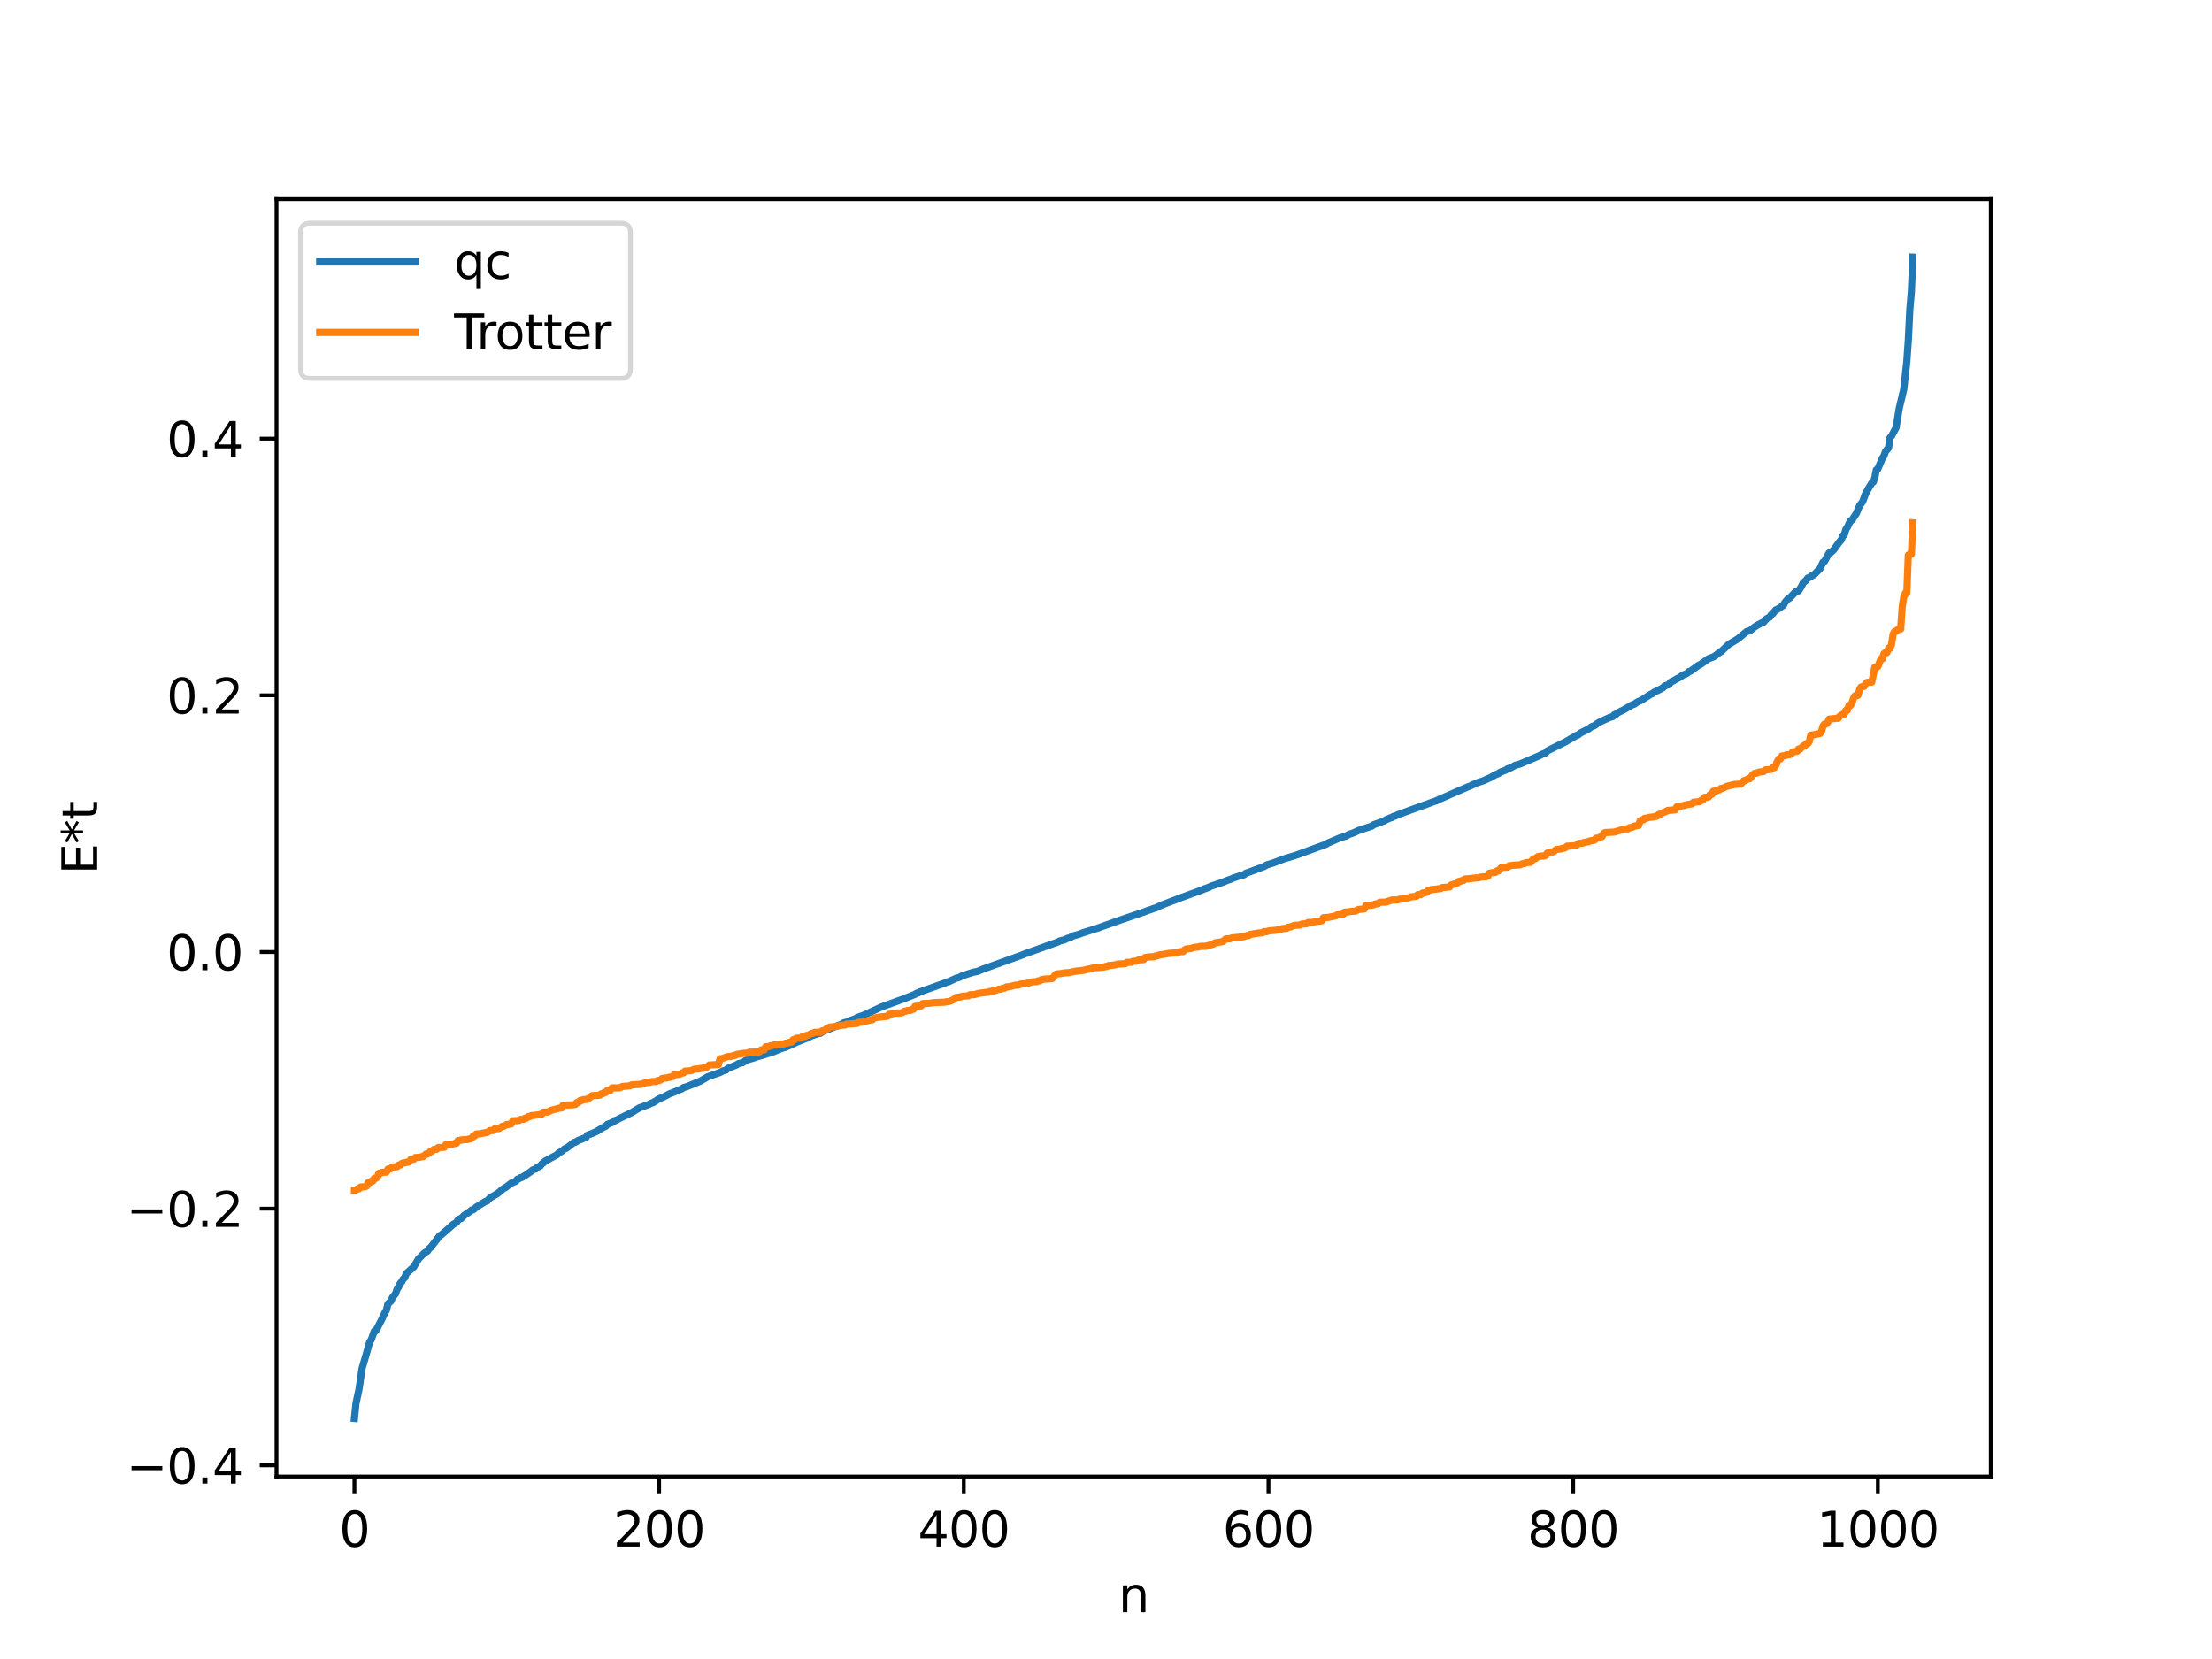 <?xml version="1.0" encoding="utf-8" standalone="no"?>
<!DOCTYPE svg PUBLIC "-//W3C//DTD SVG 1.1//EN"
  "http://www.w3.org/Graphics/SVG/1.1/DTD/svg11.dtd">
<svg xmlns:xlink="http://www.w3.org/1999/xlink" width="460.8pt" height="345.6pt" viewBox="0 0 460.8 345.6" xmlns="http://www.w3.org/2000/svg" version="1.1">
 <defs>
  <style type="text/css">*{stroke-linejoin: round; stroke-linecap: butt}</style>
 </defs>
 <g id="figure_1">
  <g id="patch_1">
   <path d="M 0 345.6 
L 460.8 345.6 
L 460.8 0 
L 0 0 
z
" style="fill: #ffffff"/>
  </g>
  <g id="axes_1">
   <g id="patch_2">
    <path d="M 57.6 307.584 
L 414.72 307.584 
L 414.72 41.472 
L 57.6 41.472 
z
" style="fill: #ffffff"/>
   </g>
   <g id="matplotlib.axis_1">
    <g id="xtick_1">
     <g id="line2d_1">
      <defs>
       <path id="m80a442c011" d="M 0 0 
L 0 3.5 
" style="stroke: #000000; stroke-width: 0.8"/>
      </defs>
      <g>
       <use xlink:href="#m80a442c011" x="73.833" y="307.584" style="stroke: #000000; stroke-width: 0.8"/>
      </g>
     </g>
     <g id="text_1">
      <!-- 0 -->
      <g transform="translate(70.651 322.182) scale(0.1 -0.1)">
       <defs>
        <path id="DejaVuSans-30" d="M 2034 4250 
Q 1547 4250 1301 3770 
Q 1056 3291 1056 2328 
Q 1056 1369 1301 889 
Q 1547 409 2034 409 
Q 2525 409 2770 889 
Q 3016 1369 3016 2328 
Q 3016 3291 2770 3770 
Q 2525 4250 2034 4250 
z
M 2034 4750 
Q 2819 4750 3233 4129 
Q 3647 3509 3647 2328 
Q 3647 1150 3233 529 
Q 2819 -91 2034 -91 
Q 1250 -91 836 529 
Q 422 1150 422 2328 
Q 422 3509 836 4129 
Q 1250 4750 2034 4750 
z
" transform="scale(0.016)"/>
       </defs>
       <use xlink:href="#DejaVuSans-30"/>
      </g>
     </g>
    </g>
    <g id="xtick_2">
     <g id="line2d_2">
      <g>
       <use xlink:href="#m80a442c011" x="137.304" y="307.584" style="stroke: #000000; stroke-width: 0.8"/>
      </g>
     </g>
     <g id="text_2">
      <!-- 200 -->
      <g transform="translate(127.76 322.182) scale(0.1 -0.1)">
       <defs>
        <path id="DejaVuSans-32" d="M 1228 531 
L 3431 531 
L 3431 0 
L 469 0 
L 469 531 
Q 828 903 1448 1529 
Q 2069 2156 2228 2338 
Q 2531 2678 2651 2914 
Q 2772 3150 2772 3378 
Q 2772 3750 2511 3984 
Q 2250 4219 1831 4219 
Q 1534 4219 1204 4116 
Q 875 4013 500 3803 
L 500 4441 
Q 881 4594 1212 4672 
Q 1544 4750 1819 4750 
Q 2544 4750 2975 4387 
Q 3406 4025 3406 3419 
Q 3406 3131 3298 2873 
Q 3191 2616 2906 2266 
Q 2828 2175 2409 1742 
Q 1991 1309 1228 531 
z
" transform="scale(0.016)"/>
       </defs>
       <use xlink:href="#DejaVuSans-32"/>
       <use xlink:href="#DejaVuSans-30" x="63.623"/>
       <use xlink:href="#DejaVuSans-30" x="127.246"/>
      </g>
     </g>
    </g>
    <g id="xtick_3">
     <g id="line2d_3">
      <g>
       <use xlink:href="#m80a442c011" x="200.775" y="307.584" style="stroke: #000000; stroke-width: 0.8"/>
      </g>
     </g>
     <g id="text_3">
      <!-- 400 -->
      <g transform="translate(191.231 322.182) scale(0.1 -0.1)">
       <defs>
        <path id="DejaVuSans-34" d="M 2419 4116 
L 825 1625 
L 2419 1625 
L 2419 4116 
z
M 2253 4666 
L 3047 4666 
L 3047 1625 
L 3713 1625 
L 3713 1100 
L 3047 1100 
L 3047 0 
L 2419 0 
L 2419 1100 
L 313 1100 
L 313 1709 
L 2253 4666 
z
" transform="scale(0.016)"/>
       </defs>
       <use xlink:href="#DejaVuSans-34"/>
       <use xlink:href="#DejaVuSans-30" x="63.623"/>
       <use xlink:href="#DejaVuSans-30" x="127.246"/>
      </g>
     </g>
    </g>
    <g id="xtick_4">
     <g id="line2d_4">
      <g>
       <use xlink:href="#m80a442c011" x="264.246" y="307.584" style="stroke: #000000; stroke-width: 0.8"/>
      </g>
     </g>
     <g id="text_4">
      <!-- 600 -->
      <g transform="translate(254.702 322.182) scale(0.1 -0.1)">
       <defs>
        <path id="DejaVuSans-36" d="M 2113 2584 
Q 1688 2584 1439 2293 
Q 1191 2003 1191 1497 
Q 1191 994 1439 701 
Q 1688 409 2113 409 
Q 2538 409 2786 701 
Q 3034 994 3034 1497 
Q 3034 2003 2786 2293 
Q 2538 2584 2113 2584 
z
M 3366 4563 
L 3366 3988 
Q 3128 4100 2886 4159 
Q 2644 4219 2406 4219 
Q 1781 4219 1451 3797 
Q 1122 3375 1075 2522 
Q 1259 2794 1537 2939 
Q 1816 3084 2150 3084 
Q 2853 3084 3261 2657 
Q 3669 2231 3669 1497 
Q 3669 778 3244 343 
Q 2819 -91 2113 -91 
Q 1303 -91 875 529 
Q 447 1150 447 2328 
Q 447 3434 972 4092 
Q 1497 4750 2381 4750 
Q 2619 4750 2861 4703 
Q 3103 4656 3366 4563 
z
" transform="scale(0.016)"/>
       </defs>
       <use xlink:href="#DejaVuSans-36"/>
       <use xlink:href="#DejaVuSans-30" x="63.623"/>
       <use xlink:href="#DejaVuSans-30" x="127.246"/>
      </g>
     </g>
    </g>
    <g id="xtick_5">
     <g id="line2d_5">
      <g>
       <use xlink:href="#m80a442c011" x="327.717" y="307.584" style="stroke: #000000; stroke-width: 0.8"/>
      </g>
     </g>
     <g id="text_5">
      <!-- 800 -->
      <g transform="translate(318.173 322.182) scale(0.1 -0.1)">
       <defs>
        <path id="DejaVuSans-38" d="M 2034 2216 
Q 1584 2216 1326 1975 
Q 1069 1734 1069 1313 
Q 1069 891 1326 650 
Q 1584 409 2034 409 
Q 2484 409 2743 651 
Q 3003 894 3003 1313 
Q 3003 1734 2745 1975 
Q 2488 2216 2034 2216 
z
M 1403 2484 
Q 997 2584 770 2862 
Q 544 3141 544 3541 
Q 544 4100 942 4425 
Q 1341 4750 2034 4750 
Q 2731 4750 3128 4425 
Q 3525 4100 3525 3541 
Q 3525 3141 3298 2862 
Q 3072 2584 2669 2484 
Q 3125 2378 3379 2068 
Q 3634 1759 3634 1313 
Q 3634 634 3220 271 
Q 2806 -91 2034 -91 
Q 1263 -91 848 271 
Q 434 634 434 1313 
Q 434 1759 690 2068 
Q 947 2378 1403 2484 
z
M 1172 3481 
Q 1172 3119 1398 2916 
Q 1625 2713 2034 2713 
Q 2441 2713 2670 2916 
Q 2900 3119 2900 3481 
Q 2900 3844 2670 4047 
Q 2441 4250 2034 4250 
Q 1625 4250 1398 4047 
Q 1172 3844 1172 3481 
z
" transform="scale(0.016)"/>
       </defs>
       <use xlink:href="#DejaVuSans-38"/>
       <use xlink:href="#DejaVuSans-30" x="63.623"/>
       <use xlink:href="#DejaVuSans-30" x="127.246"/>
      </g>
     </g>
    </g>
    <g id="xtick_6">
     <g id="line2d_6">
      <g>
       <use xlink:href="#m80a442c011" x="391.188" y="307.584" style="stroke: #000000; stroke-width: 0.8"/>
      </g>
     </g>
     <g id="text_6">
      <!-- 1000 -->
      <g transform="translate(378.463 322.182) scale(0.1 -0.1)">
       <defs>
        <path id="DejaVuSans-31" d="M 794 531 
L 1825 531 
L 1825 4091 
L 703 3866 
L 703 4441 
L 1819 4666 
L 2450 4666 
L 2450 531 
L 3481 531 
L 3481 0 
L 794 0 
L 794 531 
z
" transform="scale(0.016)"/>
       </defs>
       <use xlink:href="#DejaVuSans-31"/>
       <use xlink:href="#DejaVuSans-30" x="63.623"/>
       <use xlink:href="#DejaVuSans-30" x="127.246"/>
       <use xlink:href="#DejaVuSans-30" x="190.869"/>
      </g>
     </g>
    </g>
    <g id="text_7">
     <!-- n -->
     <g transform="translate(232.991 335.861) scale(0.1 -0.1)">
      <defs>
       <path id="DejaVuSans-6e" d="M 3513 2113 
L 3513 0 
L 2938 0 
L 2938 2094 
Q 2938 2591 2744 2837 
Q 2550 3084 2163 3084 
Q 1697 3084 1428 2787 
Q 1159 2491 1159 1978 
L 1159 0 
L 581 0 
L 581 3500 
L 1159 3500 
L 1159 2956 
Q 1366 3272 1645 3428 
Q 1925 3584 2291 3584 
Q 2894 3584 3203 3211 
Q 3513 2838 3513 2113 
z
" transform="scale(0.016)"/>
      </defs>
      <use xlink:href="#DejaVuSans-6e"/>
     </g>
    </g>
   </g>
   <g id="matplotlib.axis_2">
    <g id="ytick_1">
     <g id="line2d_7">
      <defs>
       <path id="m76574971fa" d="M 0 0 
L -3.5 0 
" style="stroke: #000000; stroke-width: 0.8"/>
      </defs>
      <g>
       <use xlink:href="#m76574971fa" x="57.6" y="305.25" style="stroke: #000000; stroke-width: 0.8"/>
      </g>
     </g>
     <g id="text_8">
      <!-- −0.4 -->
      <g transform="translate(26.317 309.05) scale(0.1 -0.1)">
       <defs>
        <path id="DejaVuSans-2212" d="M 678 2272 
L 4684 2272 
L 4684 1741 
L 678 1741 
L 678 2272 
z
" transform="scale(0.016)"/>
        <path id="DejaVuSans-2e" d="M 684 794 
L 1344 794 
L 1344 0 
L 684 0 
L 684 794 
z
" transform="scale(0.016)"/>
       </defs>
       <use xlink:href="#DejaVuSans-2212"/>
       <use xlink:href="#DejaVuSans-30" x="83.789"/>
       <use xlink:href="#DejaVuSans-2e" x="147.412"/>
       <use xlink:href="#DejaVuSans-34" x="179.199"/>
      </g>
     </g>
    </g>
    <g id="ytick_2">
     <g id="line2d_8">
      <g>
       <use xlink:href="#m76574971fa" x="57.6" y="251.783" style="stroke: #000000; stroke-width: 0.8"/>
      </g>
     </g>
     <g id="text_9">
      <!-- −0.2 -->
      <g transform="translate(26.317 255.582) scale(0.1 -0.1)">
       <use xlink:href="#DejaVuSans-2212"/>
       <use xlink:href="#DejaVuSans-30" x="83.789"/>
       <use xlink:href="#DejaVuSans-2e" x="147.412"/>
       <use xlink:href="#DejaVuSans-32" x="179.199"/>
      </g>
     </g>
    </g>
    <g id="ytick_3">
     <g id="line2d_9">
      <g>
       <use xlink:href="#m76574971fa" x="57.6" y="198.315" style="stroke: #000000; stroke-width: 0.8"/>
      </g>
     </g>
     <g id="text_10">
      <!-- 0.0 -->
      <g transform="translate(34.697 202.114) scale(0.1 -0.1)">
       <use xlink:href="#DejaVuSans-30"/>
       <use xlink:href="#DejaVuSans-2e" x="63.623"/>
       <use xlink:href="#DejaVuSans-30" x="95.41"/>
      </g>
     </g>
    </g>
    <g id="ytick_4">
     <g id="line2d_10">
      <g>
       <use xlink:href="#m76574971fa" x="57.6" y="144.847" style="stroke: #000000; stroke-width: 0.8"/>
      </g>
     </g>
     <g id="text_11">
      <!-- 0.2 -->
      <g transform="translate(34.697 148.647) scale(0.1 -0.1)">
       <use xlink:href="#DejaVuSans-30"/>
       <use xlink:href="#DejaVuSans-2e" x="63.623"/>
       <use xlink:href="#DejaVuSans-32" x="95.41"/>
      </g>
     </g>
    </g>
    <g id="ytick_5">
     <g id="line2d_11">
      <g>
       <use xlink:href="#m76574971fa" x="57.6" y="91.38" style="stroke: #000000; stroke-width: 0.8"/>
      </g>
     </g>
     <g id="text_12">
      <!-- 0.4 -->
      <g transform="translate(34.697 95.179) scale(0.1 -0.1)">
       <use xlink:href="#DejaVuSans-30"/>
       <use xlink:href="#DejaVuSans-2e" x="63.623"/>
       <use xlink:href="#DejaVuSans-34" x="95.41"/>
      </g>
     </g>
    </g>
    <g id="text_13">
     <!-- E*t -->
     <g transform="translate(20.238 182.148) rotate(-90) scale(0.1 -0.1)">
      <defs>
       <path id="DejaVuSans-45" d="M 628 4666 
L 3578 4666 
L 3578 4134 
L 1259 4134 
L 1259 2753 
L 3481 2753 
L 3481 2222 
L 1259 2222 
L 1259 531 
L 3634 531 
L 3634 0 
L 628 0 
L 628 4666 
z
" transform="scale(0.016)"/>
       <path id="DejaVuSans-2a" d="M 3009 3897 
L 1888 3291 
L 3009 2681 
L 2828 2375 
L 1778 3009 
L 1778 1831 
L 1422 1831 
L 1422 3009 
L 372 2375 
L 191 2681 
L 1313 3291 
L 191 3897 
L 372 4206 
L 1422 3572 
L 1422 4750 
L 1778 4750 
L 1778 3572 
L 2828 4206 
L 3009 3897 
z
" transform="scale(0.016)"/>
       <path id="DejaVuSans-74" d="M 1172 4494 
L 1172 3500 
L 2356 3500 
L 2356 3053 
L 1172 3053 
L 1172 1153 
Q 1172 725 1289 603 
Q 1406 481 1766 481 
L 2356 481 
L 2356 0 
L 1766 0 
Q 1100 0 847 248 
Q 594 497 594 1153 
L 594 3053 
L 172 3053 
L 172 3500 
L 594 3500 
L 594 4494 
L 1172 4494 
z
" transform="scale(0.016)"/>
      </defs>
      <use xlink:href="#DejaVuSans-45"/>
      <use xlink:href="#DejaVuSans-2a" x="63.184"/>
      <use xlink:href="#DejaVuSans-74" x="113.184"/>
     </g>
    </g>
   </g>
   <g id="line2d_12">
    <path d="M 73.833 295.488 
L 74.15 292.378 
L 74.785 289.426 
L 75.42 285.069 
L 76.372 281.836 
L 77.006 279.534 
L 77.324 279.119 
L 77.958 277.336 
L 78.276 277.258 
L 79.545 274.815 
L 80.18 273.431 
L 80.497 272.936 
L 80.815 271.606 
L 81.449 271.034 
L 81.767 270.266 
L 82.401 269.493 
L 82.719 268.562 
L 83.036 268.107 
L 83.353 267.371 
L 83.671 267.057 
L 83.988 266.437 
L 84.305 266.163 
L 84.623 265.324 
L 85.258 264.75 
L 86.21 263.901 
L 87.162 262.271 
L 88.431 261.001 
L 89.066 260.624 
L 89.383 260.105 
L 89.7 259.889 
L 91.605 257.417 
L 91.922 257.248 
L 92.557 256.693 
L 94.461 255.024 
L 95.096 254.671 
L 95.413 254.168 
L 95.73 253.915 
L 96.048 253.857 
L 96.682 253.191 
L 97.952 252.331 
L 98.269 252.055 
L 98.586 252.016 
L 99.221 251.458 
L 101.125 250.269 
L 101.443 250.211 
L 102.077 249.548 
L 103.664 248.621 
L 104.934 247.551 
L 105.251 247.432 
L 106.52 246.455 
L 107.472 246.071 
L 107.79 245.638 
L 108.107 245.561 
L 108.424 245.326 
L 108.742 245.279 
L 109.377 244.879 
L 110.646 244.021 
L 110.963 243.723 
L 111.598 243.528 
L 111.915 243.173 
L 112.55 242.899 
L 112.867 242.452 
L 113.185 242.271 
L 113.502 241.911 
L 116.041 240.55 
L 116.358 240.19 
L 116.993 239.853 
L 117.628 239.311 
L 117.945 239.23 
L 118.897 238.512 
L 119.532 237.992 
L 119.849 237.958 
L 120.484 237.557 
L 121.119 237.329 
L 122.071 236.941 
L 122.388 236.477 
L 123.34 236.121 
L 124.292 235.702 
L 125.562 234.911 
L 126.196 234.611 
L 126.514 234.235 
L 127.148 233.979 
L 127.783 233.743 
L 128.1 233.414 
L 128.418 233.347 
L 129.053 232.985 
L 131.591 231.766 
L 133.178 230.791 
L 135.082 230.113 
L 135.717 229.785 
L 136.034 229.707 
L 137.304 228.896 
L 138.256 228.505 
L 139.525 227.841 
L 140.477 227.481 
L 141.747 226.94 
L 142.064 226.829 
L 142.381 226.558 
L 143.016 226.388 
L 145.872 225.229 
L 147.459 224.299 
L 149.998 223.407 
L 150.633 223.073 
L 151.267 222.911 
L 151.585 222.584 
L 153.489 221.813 
L 153.806 221.571 
L 154.758 221.36 
L 155.393 220.867 
L 156.98 220.409 
L 157.615 220.19 
L 158.884 219.823 
L 160.153 219.423 
L 161.105 219.11 
L 162.692 218.451 
L 163.644 218.166 
L 165.231 217.47 
L 165.866 217.146 
L 168.087 216.27 
L 169.039 215.789 
L 170.309 215.363 
L 170.943 215.227 
L 171.261 214.925 
L 175.386 213.328 
L 175.704 213.091 
L 176.656 212.846 
L 177.291 212.524 
L 178.243 212.195 
L 178.56 211.953 
L 179.829 211.525 
L 183.638 209.756 
L 188.398 208.022 
L 189.033 207.758 
L 189.985 207.388 
L 190.62 207.142 
L 190.937 206.902 
L 191.254 206.86 
L 191.572 206.634 
L 192.524 206.314 
L 193.476 205.974 
L 196.967 204.724 
L 197.284 204.551 
L 197.601 204.521 
L 199.188 203.78 
L 199.823 203.616 
L 200.458 203.276 
L 202.679 202.544 
L 203.631 202.366 
L 204.9 201.824 
L 205.535 201.604 
L 212.834 198.974 
L 213.786 198.592 
L 220.451 196.207 
L 220.768 196.01 
L 221.72 195.784 
L 222.355 195.481 
L 222.99 195.315 
L 223.307 195.038 
L 224.894 194.581 
L 225.529 194.327 
L 228.385 193.433 
L 233.78 191.515 
L 237.905 190.122 
L 238.54 189.901 
L 239.175 189.643 
L 239.81 189.447 
L 240.444 189.2 
L 240.762 189.135 
L 241.396 188.825 
L 242.348 188.406 
L 246.157 186.949 
L 248.378 186.133 
L 249.013 185.911 
L 249.648 185.674 
L 250.6 185.33 
L 250.917 185.125 
L 251.234 185.098 
L 251.552 184.909 
L 251.869 184.852 
L 252.186 184.627 
L 252.821 184.422 
L 254.408 183.904 
L 255.995 183.271 
L 256.312 183.195 
L 256.947 182.893 
L 258.534 182.385 
L 259.168 182.226 
L 259.486 181.926 
L 260.12 181.708 
L 263.294 180.529 
L 263.929 180.159 
L 265.198 179.779 
L 267.42 178.938 
L 269.958 178.164 
L 276.305 175.846 
L 276.623 175.614 
L 277.258 175.349 
L 279.162 174.535 
L 280.431 174.157 
L 281.066 173.797 
L 282.018 173.475 
L 282.97 173.017 
L 285.826 172.077 
L 286.143 171.801 
L 287.413 171.367 
L 288.048 171.084 
L 288.365 171.028 
L 288.682 170.783 
L 289.317 170.535 
L 289.634 170.357 
L 289.952 170.313 
L 290.269 170.074 
L 290.586 170.026 
L 291.221 169.713 
L 293.76 168.775 
L 297.568 167.407 
L 298.52 167.046 
L 299.155 166.847 
L 299.79 166.535 
L 305.82 163.896 
L 306.454 163.666 
L 306.772 163.46 
L 307.089 163.387 
L 307.406 163.165 
L 308.993 162.655 
L 310.58 161.932 
L 311.532 161.39 
L 312.167 161.137 
L 312.484 160.879 
L 313.753 160.393 
L 314.071 160.153 
L 314.705 159.946 
L 315.658 159.419 
L 316.61 159.162 
L 320.418 157.543 
L 321.37 157.073 
L 322.005 156.833 
L 322.322 156.445 
L 322.957 156.115 
L 324.226 155.48 
L 326.13 154.535 
L 328.034 153.423 
L 328.352 153.22 
L 328.669 153.15 
L 329.304 152.661 
L 330.891 151.879 
L 331.525 151.405 
L 332.16 151.154 
L 332.795 150.682 
L 333.429 150.323 
L 335.334 149.458 
L 335.968 149.268 
L 336.286 148.894 
L 336.603 148.839 
L 336.92 148.518 
L 338.19 147.903 
L 340.094 146.789 
L 340.411 146.718 
L 341.046 146.272 
L 341.998 145.823 
L 343.902 144.609 
L 344.22 144.506 
L 344.537 144.224 
L 345.489 143.775 
L 346.441 143.264 
L 346.758 142.902 
L 347.71 142.585 
L 348.028 142.089 
L 348.662 141.796 
L 349.297 141.409 
L 349.932 141.104 
L 350.567 140.638 
L 351.201 140.388 
L 351.519 140.214 
L 351.836 139.893 
L 352.153 139.822 
L 353.74 138.664 
L 354.375 138.315 
L 355.962 137.194 
L 356.914 136.86 
L 357.548 136.436 
L 358.183 135.918 
L 358.5 135.779 
L 360.087 134.267 
L 361.991 133.113 
L 363.896 131.546 
L 364.53 131.403 
L 365.482 130.627 
L 366.117 130.221 
L 367.069 129.728 
L 367.386 129.622 
L 368.021 128.886 
L 368.656 128.562 
L 368.973 128.069 
L 369.291 127.863 
L 369.925 127.048 
L 370.243 126.952 
L 371.512 126.104 
L 371.829 125.502 
L 372.464 124.758 
L 372.781 124.625 
L 374.051 123.285 
L 374.686 123.084 
L 375.32 122.08 
L 375.638 121.403 
L 376.272 120.873 
L 376.59 120.421 
L 377.224 120.142 
L 377.542 119.809 
L 377.859 119.758 
L 378.811 118.8 
L 379.129 118.483 
L 379.763 117.121 
L 380.081 116.942 
L 381.033 115.198 
L 381.35 115.137 
L 381.985 114.547 
L 383.254 112.807 
L 383.572 112.487 
L 383.889 111.609 
L 384.206 111.429 
L 384.524 110.26 
L 384.841 109.822 
L 385.476 108.481 
L 385.793 108.354 
L 386.745 106.903 
L 387.38 105.347 
L 388.015 104.512 
L 388.649 102.829 
L 389.284 101.69 
L 389.919 100.624 
L 390.236 100.418 
L 390.553 99.562 
L 390.871 97.88 
L 391.188 97.699 
L 392.14 95.417 
L 392.458 94.97 
L 392.775 94.068 
L 393.41 93.322 
L 393.727 91.179 
L 394.044 90.83 
L 394.679 89.654 
L 394.996 89.062 
L 395.631 85.109 
L 396.583 81.094 
L 397.218 75.349 
L 397.535 70.907 
L 397.853 64.44 
L 398.17 60.81 
L 398.487 53.568 
L 398.487 53.568 
" clip-path="url(#pc84e8da56e)" style="fill: none; stroke: #1f77b4; stroke-width: 1.5; stroke-linecap: square"/>
   </g>
   <g id="line2d_13">
    <path d="M 73.833 247.92 
L 74.15 247.92 
L 74.467 247.652 
L 74.785 247.652 
L 75.102 247.285 
L 76.054 247.216 
L 76.372 247.073 
L 76.689 246.361 
L 77.006 246.361 
L 77.324 246.065 
L 77.641 246.065 
L 77.958 245.473 
L 78.276 245.473 
L 78.593 245.261 
L 78.91 244.431 
L 79.228 244.431 
L 79.545 244.223 
L 80.497 244.178 
L 80.815 243.532 
L 81.449 243.452 
L 81.767 243.068 
L 82.719 243.058 
L 83.036 242.699 
L 83.353 242.699 
L 83.671 242.387 
L 83.988 242.262 
L 84.305 242.262 
L 84.623 242.122 
L 84.94 242.122 
L 85.258 241.96 
L 85.575 241.534 
L 86.21 241.486 
L 86.527 241.132 
L 87.479 241.087 
L 87.796 240.955 
L 88.114 240.955 
L 88.748 240.411 
L 89.066 240.411 
L 89.383 240.224 
L 89.7 239.795 
L 90.018 239.795 
L 90.335 239.454 
L 90.97 239.4 
L 91.287 239.055 
L 92.557 239.001 
L 92.874 238.448 
L 94.461 238.295 
L 94.778 238.162 
L 95.096 238.162 
L 95.413 237.598 
L 95.73 237.598 
L 96.048 237.465 
L 97.317 237.385 
L 98.269 237.142 
L 98.586 236.628 
L 98.904 236.628 
L 99.221 236.234 
L 100.173 236.17 
L 100.491 236.051 
L 100.808 236.051 
L 101.125 235.93 
L 101.443 235.93 
L 102.077 235.514 
L 102.712 235.507 
L 103.029 235.17 
L 103.981 235.085 
L 104.616 234.625 
L 104.934 234.625 
L 105.568 234.244 
L 105.886 234.244 
L 106.52 234.126 
L 106.838 233.47 
L 108.107 233.427 
L 108.424 233.194 
L 109.059 233.164 
L 109.377 232.924 
L 109.694 232.924 
L 110.011 232.613 
L 110.329 232.613 
L 110.646 232.409 
L 111.281 232.348 
L 111.915 232.261 
L 112.867 232.103 
L 113.185 231.675 
L 114.137 231.642 
L 114.772 231.307 
L 116.676 230.808 
L 116.993 230.808 
L 117.31 230.234 
L 119.215 230.165 
L 119.849 230.077 
L 120.167 229.668 
L 120.484 229.668 
L 120.801 229.286 
L 121.119 229.286 
L 121.436 229.093 
L 122.388 229.02 
L 123.34 228.257 
L 124.927 228.16 
L 125.244 227.861 
L 125.562 227.861 
L 125.879 227.591 
L 126.196 227.591 
L 126.514 227.166 
L 127.148 227.139 
L 127.466 226.634 
L 129.053 226.625 
L 129.687 226.323 
L 131.274 226.199 
L 131.591 225.985 
L 133.496 225.88 
L 134.765 225.475 
L 135.4 225.461 
L 135.717 225.315 
L 136.669 225.313 
L 136.986 225.097 
L 137.304 225.097 
L 137.621 224.969 
L 137.939 224.666 
L 138.573 224.573 
L 138.891 224.573 
L 139.208 224.444 
L 139.525 224.444 
L 139.843 224.284 
L 140.16 224.284 
L 140.477 223.854 
L 141.429 223.819 
L 141.747 223.734 
L 142.064 223.507 
L 142.381 223.507 
L 142.699 223.14 
L 143.968 223.049 
L 144.603 222.729 
L 145.555 222.678 
L 146.19 222.531 
L 146.507 222.531 
L 146.824 222.367 
L 147.142 222.367 
L 147.777 221.862 
L 149.681 221.759 
L 149.998 220.561 
L 150.315 220.561 
L 151.585 220.105 
L 152.22 220.079 
L 152.854 219.868 
L 153.172 219.868 
L 153.489 219.64 
L 155.076 219.421 
L 155.71 219.409 
L 156.028 219.217 
L 158.249 219.12 
L 158.567 218.711 
L 159.201 218.705 
L 159.519 218.061 
L 160.153 218.043 
L 160.471 217.852 
L 160.788 217.85 
L 161.105 217.701 
L 162.058 217.672 
L 162.375 217.509 
L 163.327 217.477 
L 163.644 217.306 
L 163.962 217.306 
L 164.279 217.171 
L 164.914 217.084 
L 165.231 216.576 
L 165.548 216.576 
L 165.866 216.293 
L 166.818 216.231 
L 167.135 215.965 
L 167.77 215.905 
L 168.087 215.672 
L 168.405 215.672 
L 169.039 215.268 
L 169.357 215.268 
L 169.674 215.056 
L 170.943 215.038 
L 171.261 214.734 
L 171.896 214.646 
L 172.213 214.25 
L 172.53 214.25 
L 172.848 213.947 
L 173.8 213.889 
L 175.386 213.564 
L 176.021 213.531 
L 176.339 213.345 
L 178.56 213.198 
L 178.877 212.963 
L 179.512 212.928 
L 181.416 212.458 
L 181.734 212.443 
L 182.051 212.081 
L 183.003 211.92 
L 183.638 211.823 
L 184.907 211.701 
L 185.224 211.289 
L 185.542 211.289 
L 186.177 211.074 
L 187.763 210.993 
L 188.081 210.906 
L 188.398 210.655 
L 188.715 210.655 
L 189.033 210.498 
L 189.667 210.492 
L 189.985 210.24 
L 190.302 210.24 
L 190.62 209.645 
L 191.889 209.544 
L 192.206 209.055 
L 193.476 209.027 
L 194.11 208.919 
L 194.745 208.847 
L 196.649 208.783 
L 197.284 208.66 
L 197.601 208.66 
L 198.553 208.291 
L 199.188 207.766 
L 200.14 207.681 
L 200.458 207.524 
L 201.727 207.451 
L 202.044 207.216 
L 202.996 207.189 
L 203.948 206.918 
L 205.535 206.717 
L 205.853 206.717 
L 206.17 206.548 
L 206.487 206.548 
L 206.805 206.408 
L 207.122 206.408 
L 208.074 206.07 
L 208.391 206.07 
L 209.026 205.829 
L 209.343 205.829 
L 209.661 205.587 
L 210.296 205.534 
L 211.565 205.221 
L 212.2 205.195 
L 212.517 205.019 
L 213.786 204.911 
L 215.056 204.537 
L 216.008 204.49 
L 216.325 204.309 
L 216.643 204.309 
L 216.96 204.069 
L 217.595 203.961 
L 219.181 203.849 
L 219.499 203.541 
L 219.816 203.04 
L 220.134 202.89 
L 221.086 202.801 
L 221.72 202.666 
L 222.672 202.605 
L 224.259 202.284 
L 225.846 202.118 
L 226.481 201.91 
L 226.798 201.91 
L 227.115 201.786 
L 227.433 201.786 
L 227.75 201.593 
L 229.02 201.541 
L 229.654 201.466 
L 229.972 201.459 
L 230.289 201.324 
L 230.606 201.324 
L 230.924 201.136 
L 231.558 201.093 
L 232.193 200.999 
L 232.51 200.969 
L 232.828 200.826 
L 234.415 200.751 
L 234.732 200.471 
L 235.684 200.452 
L 236.001 200.253 
L 236.636 200.24 
L 237.271 199.948 
L 238.223 199.914 
L 238.54 199.454 
L 239.492 199.329 
L 240.444 199.29 
L 240.762 199.13 
L 241.079 199.13 
L 241.396 198.952 
L 242.983 198.71 
L 243.618 198.587 
L 245.205 198.488 
L 245.839 198.243 
L 246.474 198.229 
L 246.791 197.862 
L 247.109 197.68 
L 248.061 197.587 
L 248.696 197.36 
L 249.648 197.27 
L 249.965 197.145 
L 251.234 197.108 
L 252.821 196.653 
L 253.139 196.396 
L 253.773 196.302 
L 254.725 196.149 
L 255.36 195.587 
L 256.312 195.545 
L 256.629 195.368 
L 257.899 195.276 
L 258.534 195.17 
L 258.851 195.17 
L 259.803 194.891 
L 260.12 194.891 
L 260.438 194.639 
L 261.072 194.548 
L 261.707 194.432 
L 262.342 194.341 
L 262.977 194.317 
L 263.294 194.071 
L 263.929 194.07 
L 264.246 193.922 
L 265.515 193.812 
L 266.785 193.658 
L 267.102 193.438 
L 268.054 193.373 
L 268.372 193.131 
L 268.689 193.131 
L 269.641 192.766 
L 270.91 192.686 
L 271.228 192.485 
L 272.18 192.427 
L 272.497 192.18 
L 273.449 192.169 
L 274.084 191.934 
L 275.036 191.864 
L 275.353 191.817 
L 275.671 191.18 
L 276.623 191.116 
L 278.21 190.806 
L 278.527 190.597 
L 279.796 190.451 
L 280.114 190.008 
L 280.748 189.974 
L 281.7 189.83 
L 282.335 189.817 
L 282.97 189.465 
L 283.922 189.369 
L 284.239 189.332 
L 284.557 188.623 
L 285.826 188.549 
L 286.143 188.499 
L 286.461 188.328 
L 287.096 188.253 
L 287.413 187.964 
L 288.682 187.922 
L 289.952 187.498 
L 291.221 187.465 
L 291.539 187.324 
L 291.856 187.324 
L 292.173 187.201 
L 293.125 187.103 
L 294.077 186.814 
L 295.029 186.719 
L 295.347 186.376 
L 295.981 186.361 
L 296.299 186.057 
L 297.251 185.88 
L 297.568 185.456 
L 297.886 185.456 
L 298.203 185.306 
L 299.155 185.235 
L 299.79 185.115 
L 300.107 185.115 
L 300.424 184.891 
L 301.377 184.822 
L 302.011 184.751 
L 302.329 184.347 
L 302.963 184.146 
L 303.281 184.146 
L 303.598 183.958 
L 303.915 183.605 
L 304.233 183.605 
L 304.55 183.414 
L 304.867 183.414 
L 305.185 183.117 
L 306.137 183.041 
L 307.406 182.887 
L 308.041 182.872 
L 308.358 182.727 
L 309.628 182.633 
L 309.945 182.534 
L 310.262 181.903 
L 310.897 181.788 
L 311.532 181.735 
L 311.849 181.42 
L 312.167 181.42 
L 312.801 180.684 
L 314.071 180.648 
L 314.388 180.362 
L 315.34 180.235 
L 316.61 180.166 
L 317.244 179.908 
L 317.562 179.908 
L 317.879 179.692 
L 318.831 179.64 
L 319.466 178.911 
L 319.783 178.911 
L 320.418 178.433 
L 321.053 178.335 
L 321.687 178.326 
L 322.005 178.184 
L 322.322 177.718 
L 322.639 177.718 
L 322.957 177.484 
L 323.591 177.444 
L 324.226 176.96 
L 325.178 176.851 
L 325.496 176.701 
L 325.813 176.701 
L 326.13 176.568 
L 326.448 176.276 
L 328.034 176.182 
L 328.352 176.147 
L 328.669 175.822 
L 328.986 175.674 
L 329.621 175.661 
L 329.939 175.492 
L 330.256 175.492 
L 330.573 175.355 
L 330.891 175.355 
L 331.208 175.175 
L 332.16 175.019 
L 332.477 174.624 
L 333.112 174.569 
L 333.429 174.28 
L 333.747 174.28 
L 334.064 173.599 
L 334.381 173.437 
L 336.286 173.339 
L 338.507 172.673 
L 339.142 172.665 
L 339.459 172.421 
L 340.094 172.321 
L 340.411 172.077 
L 340.729 172.077 
L 341.046 171.954 
L 341.363 171.954 
L 341.681 170.971 
L 341.998 170.807 
L 342.315 170.807 
L 342.633 170.461 
L 342.95 170.461 
L 343.585 170.268 
L 344.537 170.171 
L 344.854 170.034 
L 345.172 170.022 
L 345.489 169.704 
L 345.806 169.704 
L 346.124 169.393 
L 347.076 169.039 
L 347.393 168.834 
L 348.98 168.701 
L 349.297 168.09 
L 349.932 168.012 
L 350.567 167.806 
L 350.884 167.806 
L 351.201 167.649 
L 351.836 167.554 
L 352.471 167.449 
L 352.788 167.117 
L 354.058 167.012 
L 354.375 166.725 
L 354.692 166.725 
L 355.01 166.132 
L 355.644 166.071 
L 355.962 166 
L 356.279 165.504 
L 356.596 165.504 
L 356.914 164.831 
L 357.548 164.783 
L 357.866 164.554 
L 358.183 164.554 
L 358.5 164.244 
L 358.818 164.244 
L 359.77 163.802 
L 361.357 163.405 
L 362.626 163.348 
L 363.261 162.615 
L 363.578 162.615 
L 364.213 162.209 
L 364.53 162.209 
L 365.165 161.363 
L 365.482 161.114 
L 365.8 161.114 
L 366.434 160.832 
L 367.386 160.735 
L 367.704 160.403 
L 368.973 160.282 
L 369.291 159.925 
L 369.608 159.925 
L 369.925 159.532 
L 370.243 158.614 
L 370.56 158.109 
L 370.877 158.109 
L 371.195 157.483 
L 371.829 157.444 
L 372.147 157.251 
L 372.781 157.21 
L 373.099 157.107 
L 373.416 156.663 
L 374.368 156.507 
L 374.686 156.035 
L 375.003 156.035 
L 375.638 155.388 
L 375.955 155.388 
L 376.272 154.913 
L 376.59 154.913 
L 376.907 154.487 
L 377.224 153.138 
L 377.859 153.066 
L 379.129 152.791 
L 379.446 152.436 
L 379.763 151.235 
L 380.081 150.843 
L 380.398 150.843 
L 380.715 150.548 
L 381.033 149.805 
L 381.667 149.738 
L 382.62 149.644 
L 382.937 149.644 
L 383.254 149.182 
L 383.889 148.783 
L 384.206 148.783 
L 384.524 147.96 
L 384.841 147.96 
L 385.158 146.97 
L 385.476 146.97 
L 385.793 146.481 
L 386.11 145.454 
L 386.428 144.943 
L 386.745 144.943 
L 387.062 144.82 
L 387.38 143.652 
L 387.697 143.099 
L 388.332 142.99 
L 388.649 142.416 
L 388.967 142.143 
L 389.919 142.103 
L 390.553 139.007 
L 390.871 139.007 
L 391.188 138.876 
L 391.823 137.264 
L 392.14 137.264 
L 392.458 136.174 
L 392.775 135.936 
L 393.092 135.936 
L 393.41 135.067 
L 393.727 135.067 
L 394.044 134.233 
L 394.362 132.139 
L 394.679 131.539 
L 394.996 131.539 
L 395.314 131.178 
L 395.631 131.028 
L 395.948 131.028 
L 396.266 126.386 
L 396.583 124.357 
L 396.9 123.586 
L 397.218 123.586 
L 397.535 115.639 
L 397.853 115.463 
L 398.17 115.463 
L 398.487 108.924 
L 398.487 108.924 
" clip-path="url(#pc84e8da56e)" style="fill: none; stroke: #ff7f0e; stroke-width: 1.5; stroke-linecap: square"/>
   </g>
   <g id="patch_3">
    <path d="M 57.6 307.584 
L 57.6 41.472 
" style="fill: none; stroke: #000000; stroke-width: 0.8; stroke-linejoin: miter; stroke-linecap: square"/>
   </g>
   <g id="patch_4">
    <path d="M 414.72 307.584 
L 414.72 41.472 
" style="fill: none; stroke: #000000; stroke-width: 0.8; stroke-linejoin: miter; stroke-linecap: square"/>
   </g>
   <g id="patch_5">
    <path d="M 57.6 307.584 
L 414.72 307.584 
" style="fill: none; stroke: #000000; stroke-width: 0.8; stroke-linejoin: miter; stroke-linecap: square"/>
   </g>
   <g id="patch_6">
    <path d="M 57.6 41.472 
L 414.72 41.472 
" style="fill: none; stroke: #000000; stroke-width: 0.8; stroke-linejoin: miter; stroke-linecap: square"/>
   </g>
   <g id="legend_1">
    <g id="patch_7">
     <path d="M 64.6 78.828 
L 129.342 78.828 
Q 131.342 78.828 131.342 76.828 
L 131.342 48.472 
Q 131.342 46.472 129.342 46.472 
L 64.6 46.472 
Q 62.6 46.472 62.6 48.472 
L 62.6 76.828 
Q 62.6 78.828 64.6 78.828 
z
" style="fill: #ffffff; opacity: 0.8; stroke: #cccccc; stroke-linejoin: miter"/>
    </g>
    <g id="line2d_14">
     <path d="M 66.6 54.57 
L 76.6 54.57 
L 86.6 54.57 
" style="fill: none; stroke: #1f77b4; stroke-width: 1.5; stroke-linecap: square"/>
    </g>
    <g id="text_14">
     <!-- qc -->
     <g transform="translate(94.6 58.07) scale(0.1 -0.1)">
      <defs>
       <path id="DejaVuSans-71" d="M 947 1747 
Q 947 1113 1208 752 
Q 1469 391 1925 391 
Q 2381 391 2643 752 
Q 2906 1113 2906 1747 
Q 2906 2381 2643 2742 
Q 2381 3103 1925 3103 
Q 1469 3103 1208 2742 
Q 947 2381 947 1747 
z
M 2906 525 
Q 2725 213 2448 61 
Q 2172 -91 1784 -91 
Q 1150 -91 751 415 
Q 353 922 353 1747 
Q 353 2572 751 3078 
Q 1150 3584 1784 3584 
Q 2172 3584 2448 3432 
Q 2725 3281 2906 2969 
L 2906 3500 
L 3481 3500 
L 3481 -1331 
L 2906 -1331 
L 2906 525 
z
" transform="scale(0.016)"/>
       <path id="DejaVuSans-63" d="M 3122 3366 
L 3122 2828 
Q 2878 2963 2633 3030 
Q 2388 3097 2138 3097 
Q 1578 3097 1268 2742 
Q 959 2388 959 1747 
Q 959 1106 1268 751 
Q 1578 397 2138 397 
Q 2388 397 2633 464 
Q 2878 531 3122 666 
L 3122 134 
Q 2881 22 2623 -34 
Q 2366 -91 2075 -91 
Q 1284 -91 818 406 
Q 353 903 353 1747 
Q 353 2603 823 3093 
Q 1294 3584 2113 3584 
Q 2378 3584 2631 3529 
Q 2884 3475 3122 3366 
z
" transform="scale(0.016)"/>
      </defs>
      <use xlink:href="#DejaVuSans-71"/>
      <use xlink:href="#DejaVuSans-63" x="63.477"/>
     </g>
    </g>
    <g id="line2d_15">
     <path d="M 66.6 69.249 
L 76.6 69.249 
L 86.6 69.249 
" style="fill: none; stroke: #ff7f0e; stroke-width: 1.5; stroke-linecap: square"/>
    </g>
    <g id="text_15">
     <!-- Trotter -->
     <g transform="translate(94.6 72.749) scale(0.1 -0.1)">
      <defs>
       <path id="DejaVuSans-54" d="M -19 4666 
L 3928 4666 
L 3928 4134 
L 2272 4134 
L 2272 0 
L 1638 0 
L 1638 4134 
L -19 4134 
L -19 4666 
z
" transform="scale(0.016)"/>
       <path id="DejaVuSans-72" d="M 2631 2963 
Q 2534 3019 2420 3045 
Q 2306 3072 2169 3072 
Q 1681 3072 1420 2755 
Q 1159 2438 1159 1844 
L 1159 0 
L 581 0 
L 581 3500 
L 1159 3500 
L 1159 2956 
Q 1341 3275 1631 3429 
Q 1922 3584 2338 3584 
Q 2397 3584 2469 3576 
Q 2541 3569 2628 3553 
L 2631 2963 
z
" transform="scale(0.016)"/>
       <path id="DejaVuSans-6f" d="M 1959 3097 
Q 1497 3097 1228 2736 
Q 959 2375 959 1747 
Q 959 1119 1226 758 
Q 1494 397 1959 397 
Q 2419 397 2687 759 
Q 2956 1122 2956 1747 
Q 2956 2369 2687 2733 
Q 2419 3097 1959 3097 
z
M 1959 3584 
Q 2709 3584 3137 3096 
Q 3566 2609 3566 1747 
Q 3566 888 3137 398 
Q 2709 -91 1959 -91 
Q 1206 -91 779 398 
Q 353 888 353 1747 
Q 353 2609 779 3096 
Q 1206 3584 1959 3584 
z
" transform="scale(0.016)"/>
       <path id="DejaVuSans-65" d="M 3597 1894 
L 3597 1613 
L 953 1613 
Q 991 1019 1311 708 
Q 1631 397 2203 397 
Q 2534 397 2845 478 
Q 3156 559 3463 722 
L 3463 178 
Q 3153 47 2828 -22 
Q 2503 -91 2169 -91 
Q 1331 -91 842 396 
Q 353 884 353 1716 
Q 353 2575 817 3079 
Q 1281 3584 2069 3584 
Q 2775 3584 3186 3129 
Q 3597 2675 3597 1894 
z
M 3022 2063 
Q 3016 2534 2758 2815 
Q 2500 3097 2075 3097 
Q 1594 3097 1305 2825 
Q 1016 2553 972 2059 
L 3022 2063 
z
" transform="scale(0.016)"/>
      </defs>
      <use xlink:href="#DejaVuSans-54"/>
      <use xlink:href="#DejaVuSans-72" x="46.334"/>
      <use xlink:href="#DejaVuSans-6f" x="85.197"/>
      <use xlink:href="#DejaVuSans-74" x="146.379"/>
      <use xlink:href="#DejaVuSans-74" x="185.588"/>
      <use xlink:href="#DejaVuSans-65" x="224.797"/>
      <use xlink:href="#DejaVuSans-72" x="286.32"/>
     </g>
    </g>
   </g>
  </g>
 </g>
 <defs>
  <clipPath id="pc84e8da56e">
   <rect x="57.6" y="41.472" width="357.12" height="266.112"/>
  </clipPath>
 </defs>
</svg>
